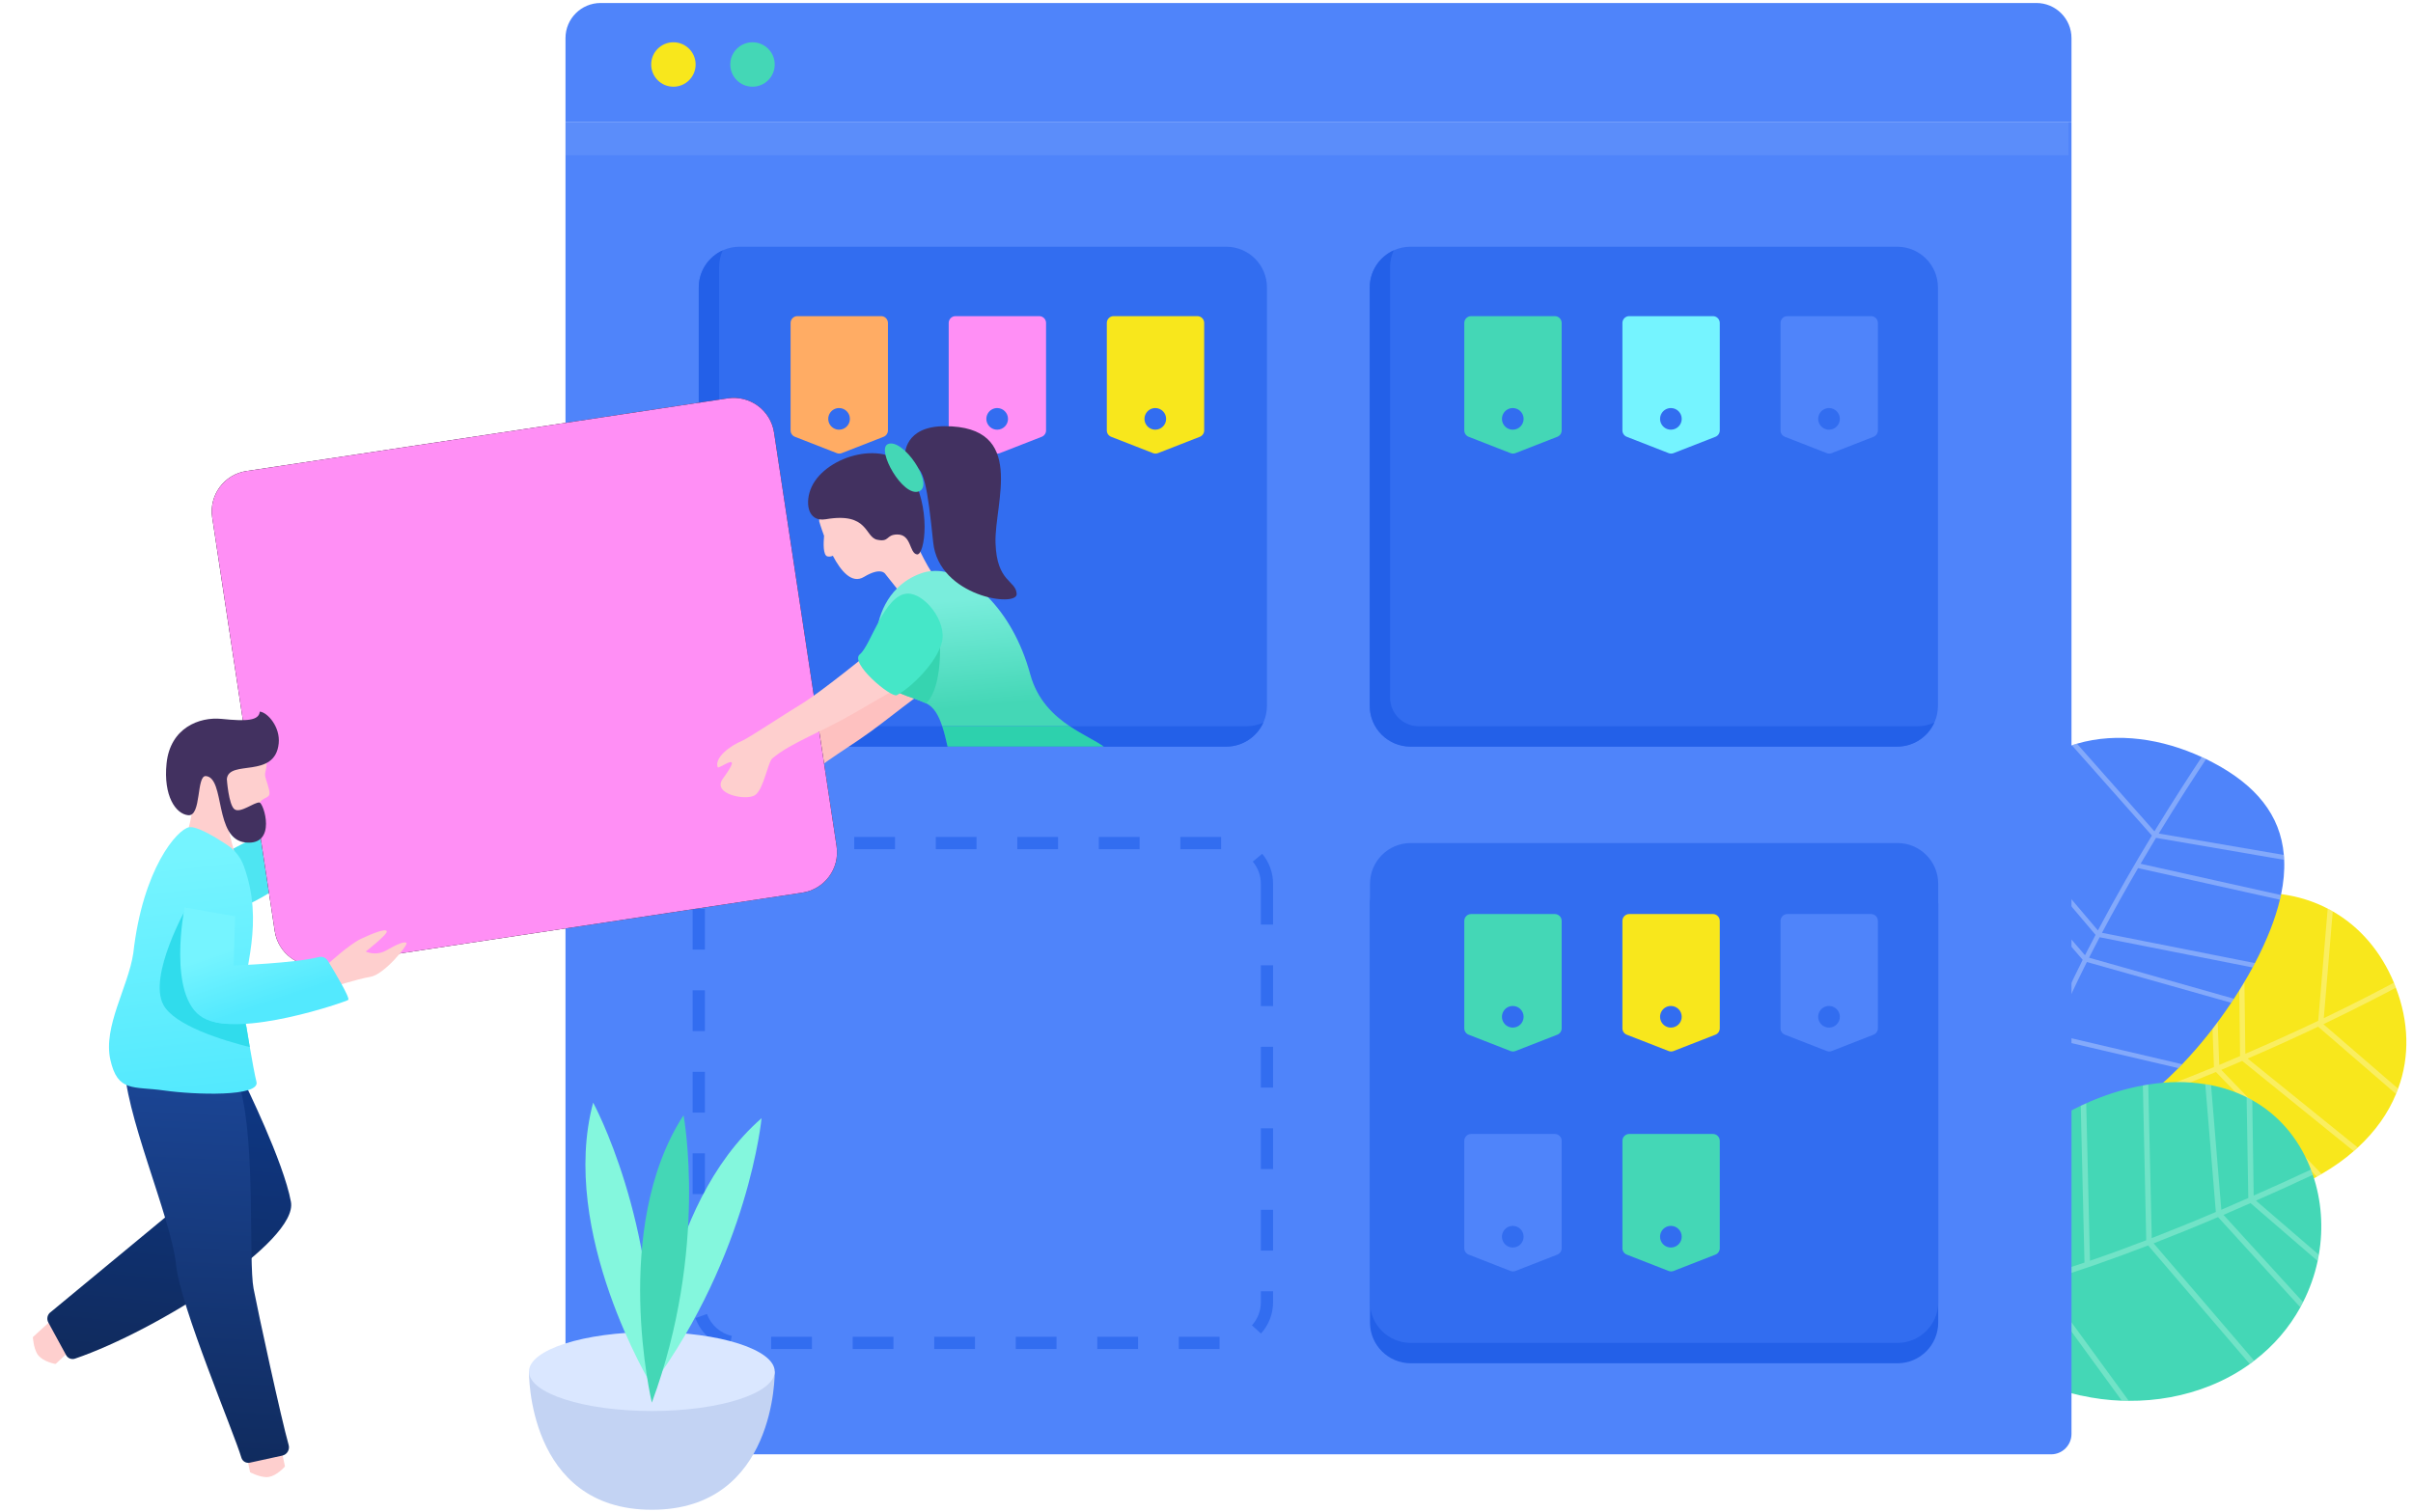 <?xml version="1.0" encoding="UTF-8"?>
<svg width="351px" height="220px" viewBox="0 0 351 220" version="1.1" xmlns="http://www.w3.org/2000/svg" xmlns:xlink="http://www.w3.org/1999/xlink">
    <!-- Generator: Sketch 61 (89581) - https://sketch.com -->
    <title>default_unlabel_pic</title>
    <desc>Created with Sketch.</desc>
    <defs>
        <linearGradient x1="50%" y1="17.944%" x2="57.785%" y2="86.773%" id="linearGradient-1">
            <stop stop-color="#79EDDC" offset="0%"></stop>
            <stop stop-color="#44D7B6" offset="100%"></stop>
        </linearGradient>
        <path d="M116.713,72.368 L46.715,82.945 C43.477,83.434 40.455,81.206 39.966,77.968 L30.87,17.774 C30.381,14.535 32.609,11.514 35.847,11.024 L105.845,0.447 C109.084,-0.042 112.105,2.186 112.595,5.424 L121.691,65.619 C122.18,68.857 119.952,71.879 116.713,72.368 Z" id="path-2"></path>
        <filter x="-33.0%" y="-36.3%" width="166.0%" height="172.6%" filterUnits="objectBoundingBox" id="filter-3">
            <feOffset dx="0" dy="0" in="SourceAlpha" result="shadowOffsetOuter1"></feOffset>
            <feGaussianBlur stdDeviation="10" in="shadowOffsetOuter1" result="shadowBlurOuter1"></feGaussianBlur>
            <feColorMatrix values="0 0 0 0 0   0 0 0 0 0   0 0 0 0 0  0 0 0 0.2 0" type="matrix" in="shadowBlurOuter1"></feColorMatrix>
        </filter>
        <linearGradient x1="52.388%" y1="0%" x2="43.373%" y2="100%" id="linearGradient-4">
            <stop stop-color="#0E3784" offset="0%"></stop>
            <stop stop-color="#102B5E" offset="100%"></stop>
        </linearGradient>
        <linearGradient x1="50.501%" y1="0%" x2="48.61%" y2="100%" id="linearGradient-5">
            <stop stop-color="#1C489B" offset="0%"></stop>
            <stop stop-color="#102B5E" offset="100%"></stop>
        </linearGradient>
        <linearGradient x1="45.175%" y1="12.305%" x2="51.269%" y2="100%" id="linearGradient-6">
            <stop stop-color="#75F4FF" offset="0%"></stop>
            <stop stop-color="#53E9FE" offset="100%"></stop>
        </linearGradient>
        <linearGradient x1="34.261%" y1="31.827%" x2="54.139%" y2="74.105%" id="linearGradient-7">
            <stop stop-color="#75F4FF" offset="0%"></stop>
            <stop stop-color="#53E9FE" offset="100%"></stop>
        </linearGradient>
    </defs>
    <g id="图标" stroke="none" stroke-width="1" fill="none" fill-rule="evenodd">
        <g id="切图" transform="translate(-543, -1183)" fill-rule="nonzero">
            <g id="default_unlabel_pic" transform="translate(543, 1183)">
                <g id="plant_4_" transform="translate(284.03, 107.327)">
                    <g id="Group" transform="translate(5.93, 22.533)">
                        <path d="M42.826,43.379 C39.865,44.593 36.717,45.515 33.51,46.129 C33.2,46.188 32.891,46.249 32.575,46.295 C31.394,46.512 30.21,46.679 29.022,46.799 L29.008,46.805 C28.672,46.842 28.316,46.871 27.975,46.893 C15.916,47.926 4.365,44.657 1.122,36.745 L1.117,36.731 L0.86,35.984 C-1.096,30.152 1.692,23.094 6.965,16.755 L6.979,16.749 C7.269,16.396 7.573,16.037 7.878,15.679 L7.892,15.673 C10.781,12.449 14.293,9.439 18.168,6.948 L18.962,6.439 L18.977,6.433 C21.282,5.003 23.706,3.743 26.166,2.734 C27.897,2.024 29.575,1.471 31.188,1.044 C31.443,0.972 31.704,0.916 31.965,0.859 C33.194,0.556 34.396,0.347 35.577,0.214 C35.835,0.192 36.088,0.155 36.352,0.147 C41.043,-0.272 45.17,0.543 48.634,2.348 C48.882,2.464 49.121,2.6 49.367,2.75 C53.357,5.024 56.394,8.642 58.264,13.122 L58.549,13.858 C60.423,18.754 60.618,23.838 58.872,28.547 C58.782,28.818 58.687,29.074 58.571,29.322 C57.426,32.114 55.58,34.743 53.01,37.116 C52.83,37.29 52.637,37.469 52.423,37.641 C51.072,38.83 49.505,39.94 47.751,40.96 C47.526,41.103 47.294,41.231 47.062,41.359 C45.753,42.079 44.343,42.757 42.826,43.379 Z" id="Path" fill="#F8E71C"></path>
                        <path d="M47.237,19.53 L58.571,29.322 C58.686,29.074 58.782,28.818 58.871,28.547 L48.007,19.165 C52.84,16.849 56.505,14.946 58.548,13.858 L58.264,13.122 C56.306,14.175 52.756,16.032 48.066,18.288 L48.066,18.288 L49.366,2.75 C49.121,2.6 48.881,2.464 48.633,2.348 L47.253,18.672 L47.253,18.672 C44.148,20.145 40.578,21.792 36.654,23.468 L36.352,0.148 C36.088,0.156 35.835,0.192 35.577,0.215 L35.887,23.8 C34.897,24.239 33.881,24.655 32.857,25.092 L31.965,0.86 C31.704,0.917 31.443,0.974 31.188,1.045 L32.085,25.409 C27.641,27.247 22.851,29.094 17.826,30.819 L18.962,6.441 L18.168,6.951 L17.036,31.093 L17.036,31.093 C13.335,32.376 9.52,33.589 5.653,34.673 C5.39,34.764 5.121,34.841 4.846,34.904 C3.528,35.277 2.19,35.641 0.861,35.986 L1.117,36.733 C5.183,35.685 9.209,34.502 13.147,33.222 L27.976,46.895 C28.317,46.872 28.673,46.844 29.008,46.806 L13.986,32.945 L13.986,32.945 L13.986,32.945 C15.108,32.585 16.196,32.223 17.287,31.826 L17.301,31.82 L17.301,31.82 L32.576,46.296 C32.891,46.251 33.201,46.191 33.51,46.13 L18.125,31.549 L18.125,31.549 C23.129,29.815 27.92,27.968 32.363,26.13 L32.378,26.124 L47.062,41.361 C47.293,41.232 47.525,41.104 47.75,40.961 L33.15,25.808 L33.135,25.814 L33.135,25.814 L33.15,25.808 C34.188,25.365 35.204,24.949 36.194,24.51 L52.422,37.643 C52.636,37.471 52.83,37.292 53.009,37.118 L36.989,24.167 C40.771,22.548 44.217,20.968 47.237,19.53 L47.237,19.53 Z" id="Path" fill="#FFFFFF" opacity="0.3"></path>
                    </g>
                    <g id="Group">
                        <path d="M43.977,32.811 L43.641,33.444 C42.816,34.974 41.898,36.502 40.92,37.997 C40.798,38.198 40.664,38.392 40.53,38.586 C38.408,41.77 35.981,44.823 33.395,47.528 C33.211,47.727 33.022,47.908 32.845,48.095 C25.535,55.509 16.997,60.026 10.232,56.68 C10.14,56.647 10.043,56.596 9.958,56.551 C9.836,56.486 9.702,56.415 9.586,56.338 C2.78,52.393 -0.382,41.029 0.344,29.601 C0.351,29.293 0.377,28.979 0.408,28.684 C0.798,23.818 1.903,18.989 3.747,14.737 C3.833,14.486 3.937,14.26 4.059,14.028 C4.314,13.429 4.598,12.863 4.895,12.302 C5.153,11.814 5.423,11.333 5.705,10.889 C5.815,10.682 5.937,10.481 6.071,10.287 C9.145,5.422 13.08,2.527 17.351,1.12 C17.587,1.026 17.83,0.952 18.084,0.884 C24.041,-0.849 30.55,0.209 36.234,2.826 C36.448,2.923 36.662,3.021 36.875,3.118 C37.229,3.305 37.589,3.48 37.942,3.667 C44.098,6.925 47.695,11.247 48.183,17.076 C48.215,17.312 48.228,17.552 48.228,17.787 C48.302,19.386 48.152,21.086 47.765,22.909 C47.722,23.136 47.668,23.357 47.607,23.591 C46.939,26.388 45.739,29.451 43.977,32.811 Z" id="Path" fill="#4F84FA"></path>
                        <path d="M29.59,14.586 L48.229,17.787 C48.229,17.552 48.216,17.311 48.184,17.076 L29.987,13.954 C32.841,9.269 35.323,5.464 36.876,3.118 C36.662,3.021 36.448,2.923 36.235,2.826 C34.669,5.196 32.193,8.989 29.359,13.637 L18.085,0.883 C17.831,0.951 17.589,1.026 17.352,1.119 L28.988,14.251 C26.512,18.34 23.774,23.071 21.136,28.057 L6.072,10.286 C5.938,10.48 5.816,10.68 5.707,10.888 L20.794,28.702 C20.278,29.678 19.768,30.672 19.257,31.666 L4.061,14.027 C3.938,14.259 3.834,14.485 3.748,14.736 L18.921,32.33 C17.2,35.789 15.558,39.305 14.108,42.782 L0.409,28.682 C0.378,28.978 0.352,29.292 0.345,29.6 L13.82,43.472 C11.99,47.934 10.501,52.311 9.587,56.337 C9.703,56.414 9.837,56.485 9.958,56.549 C10.044,56.594 10.141,56.646 10.233,56.679 C11.116,52.652 12.599,48.257 14.436,43.783 L32.846,48.094 C33.023,47.907 33.212,47.726 33.395,47.527 L14.697,43.141 C16.147,39.663 17.784,36.129 19.529,32.652 L40.53,38.585 C40.664,38.39 40.798,38.196 40.919,37.995 L19.845,32.024 C20.356,31.03 20.866,30.037 21.389,29.049 L43.64,33.443 L43.976,32.809 L21.731,28.402 C23.467,25.123 25.254,21.95 26.976,18.991 L47.607,23.588 C47.668,23.355 47.722,23.134 47.765,22.907 L27.343,18.358 C28.114,17.051 28.871,15.797 29.59,14.586 Z" id="Path" fill="#FFFFFF" opacity="0.3"></path>
                    </g>
                    <g id="Group" transform="translate(0, 49.809)">
                        <path d="M37.546,44.466 C33.73,46.014 29.645,46.726 25.626,46.694 C25.298,46.704 24.957,46.685 24.623,46.681 C22.6,46.609 20.605,46.351 18.683,45.923 L18.668,45.929 C18.261,45.832 17.869,45.728 17.462,45.631 C10.131,43.688 3.977,39.256 1.485,33.112 C1.363,32.811 1.263,32.52 1.162,32.228 C1.074,31.967 0.985,31.705 0.933,31.447 C-0.904,25.019 1.577,18.24 6.577,12.625 L6.592,12.619 C6.855,12.319 7.11,12.041 7.379,11.757 L7.394,11.751 C10.453,8.552 14.305,5.799 18.64,3.762 C18.904,3.637 19.168,3.512 19.439,3.402 C19.848,3.202 20.253,3.037 20.674,2.866 C23.047,1.903 25.393,1.215 27.678,0.813 C27.937,0.761 28.195,0.708 28.461,0.671 C31.37,0.208 34.163,0.194 36.754,0.631 C37.028,0.66 37.309,0.703 37.595,0.763 C39.422,1.124 41.164,1.712 42.766,2.514 C43.047,2.645 43.318,2.798 43.591,2.95 C47.282,5.022 50.203,8.298 51.965,12.64 C52.019,12.775 52.074,12.91 52.114,13.051 C52.218,13.307 52.321,13.562 52.403,13.808 C53.673,17.545 53.949,21.544 53.272,25.44 C53.219,25.741 53.166,26.042 53.099,26.35 C52.669,28.397 51.95,30.42 50.978,32.336 C50.856,32.596 50.728,32.84 50.585,33.091 C48.973,36.019 46.728,38.679 43.866,40.855 C43.656,41.027 43.447,41.2 43.224,41.343 C41.535,42.568 39.634,43.619 37.546,44.466 Z" id="Path" fill="#44D7B6"></path>
                        <path d="M43.331,17.924 L43.331,17.924 L53.099,26.349 C53.166,26.042 53.219,25.74 53.272,25.439 L44.13,17.565 C47.159,16.232 49.949,14.96 52.403,13.807 C52.321,13.561 52.217,13.306 52.113,13.05 C49.644,14.209 46.838,15.487 43.795,16.826 L43.59,2.948 C43.318,2.796 43.047,2.643 42.766,2.512 L43.011,17.179 C41.752,17.742 40.428,18.314 39.088,18.892 L39.088,18.892 L37.595,0.761 C37.308,0.702 37.028,0.658 36.754,0.629 L38.291,19.215 L38.291,19.215 L38.291,19.215 C35.296,20.5 32.156,21.773 28.968,23.014 L28.46,0.669 C28.195,0.707 27.936,0.759 27.678,0.812 L28.165,23.323 L28.165,23.323 L28.165,23.323 C25.458,24.368 22.702,25.381 19.982,26.309 L19.982,26.309 L19.438,3.401 C19.168,3.511 18.903,3.635 18.639,3.761 L19.182,26.581 C15.184,27.94 11.228,29.142 7.496,30.078 C7.229,30.152 6.955,30.21 6.681,30.269 C4.693,30.759 2.772,31.154 0.93,31.446 L1.16,32.228 C3.016,31.93 4.968,31.523 6.977,31.041 L6.992,31.035 C7.274,30.955 7.548,30.896 7.837,30.832 C9.262,30.464 10.711,30.069 12.199,29.64 L24.621,46.681 C24.955,46.685 25.295,46.704 25.624,46.694 L13.011,29.399 L13.011,29.399 C18.043,27.917 23.294,26.068 28.439,24.086 L28.439,24.086 L43.222,41.341 C43.445,41.199 43.655,41.026 43.865,40.853 L29.243,23.778 C32.446,22.531 35.601,21.252 38.612,19.96 L38.612,19.96 L50.584,33.089 C50.728,32.839 50.856,32.594 50.978,32.334 L39.407,19.637 L39.407,19.637 C40.747,19.059 42.057,18.493 43.331,17.924 Z" id="Path" fill="#DBFEED" opacity="0.3"></path>
                    </g>
                </g>
                <g id="Group" transform="translate(81.829, 0)">
                    <g>
                        <path d="M219.494,17.714 L219.494,208.649 C219.494,210.286 218.166,211.614 216.529,211.614 L3.394,211.614 C1.756,211.614 0.429,210.286 0.429,208.649 L0.429,17.714 L219.494,17.714 Z" id="Path" fill="#4F84FA"></path>
                        <path d="M219.494,5.544 L219.494,17.715 L0.429,17.715 L0.429,5.544 C0.429,2.723 2.716,0.436 5.537,0.436 L214.385,0.436 C217.207,0.435 219.494,2.723 219.494,5.544 Z" id="Path" fill="#4F84FA"></path>
                        <circle id="Oval" fill="#F8E71C" cx="16.126" cy="9.384" r="3.232"></circle>
                        <circle id="Oval" fill="#44D7B6" cx="27.631" cy="9.384" r="3.232"></circle>
                        <rect id="Rectangle" fill="#F3F9FF" opacity="0.077" x="0.429" y="17.714" width="218.642" height="4.874"></rect>
                    </g>
                    <g transform="translate(18.382, 35.578)">
                        <g transform="translate(99.025, 86.573)">
                            <path d="M82.701,9.413 L82.701,70.287 C82.701,73.566 80.044,76.216 76.771,76.216 L5.977,76.216 C2.704,76.216 0.047,73.566 0.047,70.287 L0.047,9.413 C0.047,6.134 2.704,3.483 5.977,3.483 L76.771,3.483 C80.044,3.483 82.701,6.134 82.701,9.413 Z" id="Path" fill="#2360E8"></path>
                            <path d="M82.701,6.448 L82.701,67.322 C82.701,70.601 80.044,73.251 76.771,73.251 L5.977,73.251 C2.704,73.251 0.047,70.601 0.047,67.322 L0.047,6.448 C0.047,3.169 2.704,0.518 5.977,0.518 L76.771,0.518 C80.044,0.518 82.701,3.169 82.701,6.448 Z" id="Path" fill="#326DF0"></path>
                            <path d="M26.932,10.849 C27.481,10.849 27.926,11.294 27.926,11.843 L27.926,27.479 C27.926,27.889 27.674,28.256 27.293,28.405 L21.206,30.781 C20.974,30.872 20.716,30.872 20.483,30.781 L14.396,28.405 C14.015,28.256 13.764,27.889 13.764,27.479 L13.764,11.843 C13.764,11.294 14.209,10.849 14.757,10.849 L26.932,10.849 Z M20.845,24.224 C20.276,24.214 19.746,24.512 19.458,25.003 C19.171,25.494 19.171,26.102 19.458,26.593 C19.746,27.084 20.276,27.381 20.845,27.371 C21.703,27.356 22.39,26.656 22.39,25.798 C22.39,24.94 21.703,24.24 20.845,24.224 L20.845,24.224 Z" id="形状" fill="#44D7B6"></path>
                            <path d="M49.932,10.849 C50.481,10.849 50.926,11.294 50.926,11.843 L50.926,27.479 C50.926,27.889 50.674,28.256 50.293,28.405 L44.206,30.781 C43.974,30.872 43.716,30.872 43.483,30.781 L37.396,28.405 C37.015,28.256 36.764,27.889 36.764,27.479 L36.764,11.843 C36.764,11.294 37.209,10.849 37.757,10.849 L49.932,10.849 Z M43.845,24.224 C43.276,24.214 42.746,24.512 42.458,25.003 C42.171,25.494 42.171,26.102 42.458,26.593 C42.746,27.084 43.276,27.381 43.845,27.371 C44.703,27.356 45.39,26.656 45.39,25.798 C45.39,24.94 44.703,24.24 43.845,24.224 L43.845,24.224 Z" id="形状备份-2" fill="#F8E71C"></path>
                            <path d="M72.932,10.849 C73.481,10.849 73.926,11.294 73.926,11.843 L73.926,27.479 C73.926,27.889 73.674,28.256 73.293,28.405 L67.206,30.781 C66.974,30.872 66.716,30.872 66.483,30.781 L60.396,28.405 C60.015,28.256 59.764,27.889 59.764,27.479 L59.764,11.843 C59.764,11.294 60.209,10.849 60.757,10.849 L72.932,10.849 Z M66.845,24.224 C66.276,24.214 65.746,24.512 65.458,25.003 C65.171,25.494 65.171,26.102 65.458,26.593 C65.746,27.084 66.276,27.381 66.845,27.371 C67.703,27.356 68.39,26.656 68.39,25.798 C68.39,24.94 67.703,24.24 66.845,24.224 L66.845,24.224 Z" id="形状备份-3" fill="#4F84FA"></path>
                            <path d="M26.932,42.849 C27.481,42.849 27.926,43.294 27.926,43.843 L27.926,59.479 C27.926,59.889 27.674,60.256 27.293,60.405 L21.206,62.781 C20.974,62.872 20.716,62.872 20.483,62.781 L14.396,60.405 C14.015,60.256 13.764,59.889 13.764,59.479 L13.764,43.843 C13.764,43.294 14.209,42.849 14.757,42.849 L26.932,42.849 Z M20.845,56.224 C20.276,56.214 19.746,56.512 19.458,57.003 C19.171,57.494 19.171,58.102 19.458,58.593 C19.746,59.084 20.276,59.381 20.845,59.371 C21.703,59.356 22.39,58.656 22.39,57.798 C22.39,56.94 21.703,56.24 20.845,56.224 L20.845,56.224 Z" id="形状备份-4" fill="#4F84FA"></path>
                            <path d="M49.932,42.849 C50.481,42.849 50.926,43.294 50.926,43.843 L50.926,59.479 C50.926,59.889 50.674,60.256 50.293,60.405 L44.206,62.781 C43.974,62.872 43.716,62.872 43.483,62.781 L37.396,60.405 C37.015,60.256 36.764,59.889 36.764,59.479 L36.764,43.843 C36.764,43.294 37.209,42.849 37.757,42.849 L49.932,42.849 Z M43.845,56.224 C43.276,56.214 42.746,56.512 42.458,57.003 C42.171,57.494 42.171,58.102 42.458,58.593 C42.746,59.084 43.276,59.381 43.845,59.371 C44.703,59.356 45.39,58.656 45.39,57.798 C45.39,56.94 44.703,56.24 43.845,56.224 L43.845,56.224 Z" id="形状备份-5" fill="#44D7B6"></path>
                        </g>
                        <path d="M77.191,160.714 L71.261,160.714 L71.261,158.935 L77.191,158.935 L77.191,160.714 Z M65.332,160.714 L59.402,160.714 L59.402,158.935 L65.332,158.935 L65.332,160.714 Z M53.472,160.714 L47.543,160.714 L47.543,158.935 L53.472,158.935 L53.472,160.714 Z M41.613,160.714 L35.683,160.714 L35.683,158.935 L41.613,158.935 L41.613,160.714 Z M29.754,160.714 L23.824,160.714 L23.824,158.935 L29.754,158.935 L29.754,160.714 Z M17.895,160.714 L11.965,160.714 L11.965,158.935 L17.895,158.935 L17.895,160.714 Z M5.85,160.546 C3.576,160.032 1.743,158.415 0.948,156.22 L2.62,155.614 C3.199,157.212 4.587,158.437 6.242,158.812 L5.85,160.546 Z M83.22,158.461 L81.899,157.269 C82.734,156.343 83.195,155.145 83.195,153.895 L83.195,152.317 L84.974,152.317 L84.974,153.895 C84.974,155.586 84.35,157.208 83.22,158.461 Z M2.32,150.029 L0.541,150.029 L0.541,144.099 L2.32,144.099 L2.32,150.029 Z M84.974,146.388 L83.195,146.388 L83.195,140.458 L84.974,140.458 L84.974,146.388 Z M2.32,138.17 L0.541,138.17 L0.541,132.24 L2.32,132.24 L2.32,138.17 Z M84.974,134.528 L83.195,134.528 L83.195,128.599 L84.974,128.599 L84.974,134.528 Z M2.32,126.31 L0.541,126.31 L0.541,120.381 L2.32,120.381 L2.32,126.31 Z M84.974,122.669 L83.195,122.669 L83.195,116.739 L84.974,116.739 L84.974,122.669 Z M2.32,114.451 L0.541,114.451 L0.541,108.522 L2.32,108.522 L2.32,114.451 Z M84.974,110.81 L83.195,110.81 L83.195,104.88 L84.974,104.88 L84.974,110.81 Z M2.32,102.592 L0.541,102.592 L0.541,96.662 L2.32,96.662 L2.32,102.592 Z M84.974,98.95 L83.195,98.95 L83.195,93.021 C83.195,91.841 82.779,90.693 82.024,89.791 L83.39,88.65 C84.412,89.873 84.974,91.425 84.974,93.021 L84.974,98.95 Z M2.689,91.123 L1.041,90.454 C1.92,88.291 3.813,86.744 6.104,86.316 L6.431,88.065 C4.763,88.377 3.329,89.548 2.689,91.123 Z M77.417,87.981 L71.487,87.981 L71.487,86.202 L77.417,86.202 L77.417,87.981 Z M65.558,87.981 L59.628,87.981 L59.628,86.202 L65.558,86.202 L65.558,87.981 Z M53.698,87.981 L47.769,87.981 L47.769,86.202 L53.698,86.202 L53.698,87.981 Z M41.839,87.981 L35.909,87.981 L35.909,86.202 L41.839,86.202 L41.839,87.981 Z M29.98,87.981 L24.05,87.981 L24.05,86.202 L29.98,86.202 L29.98,87.981 Z M18.12,87.981 L12.191,87.981 L12.191,86.202 L18.12,86.202 L18.12,87.981 Z" id="Shape" fill="#326DF0"></path>
                        <g transform="translate(1.186, 0)">
                            <path d="M82.898,6.252 L82.898,67.126 C82.898,70.405 80.242,73.056 76.969,73.056 L6.175,73.056 C2.901,73.056 0.245,70.405 0.245,67.126 L0.245,6.252 C0.245,2.973 2.901,0.323 6.175,0.323 L76.969,0.323 C80.242,0.323 82.898,2.973 82.898,6.252 Z" id="Path" fill="#326DF0"></path>
                            <path d="M82.37,69.567 C81.439,71.624 79.376,73.059 76.968,73.059 L6.174,73.059 C2.901,73.059 0.244,70.403 0.244,67.13 L0.244,6.25 C0.244,3.842 1.679,1.779 3.737,0.848 C3.405,1.595 3.209,2.413 3.209,3.285 L3.209,65.944 C3.209,68.233 5.071,70.094 7.36,70.094 L35.662,70.094 C35.959,70.978 36.202,71.98 36.439,73.053 L59.149,73.053 C57.981,72.205 56.102,71.363 54.21,70.094 L79.933,70.094 C80.805,70.094 81.629,69.899 82.37,69.567 Z" id="Path" fill="#2360E8"></path>
                            <path d="M26.771,10.422 C27.32,10.422 27.765,10.867 27.765,11.416 L27.765,27.052 C27.765,27.462 27.514,27.829 27.132,27.978 L21.045,30.354 C20.813,30.445 20.555,30.445 20.323,30.354 L14.236,27.978 C13.854,27.829 13.603,27.462 13.603,27.052 L13.603,11.416 C13.603,10.867 14.048,10.422 14.597,10.422 L26.771,10.422 Z M20.684,23.797 C20.115,23.787 19.585,24.085 19.298,24.576 C19.01,25.067 19.01,25.675 19.298,26.166 C19.585,26.657 20.115,26.954 20.684,26.944 C21.542,26.929 22.23,26.229 22.23,25.371 C22.23,24.513 21.542,23.813 20.684,23.797 L20.684,23.797 Z" id="形状" fill="#FFAC64"></path>
                            <path d="M49.771,10.422 C50.32,10.422 50.765,10.867 50.765,11.416 L50.765,27.052 C50.765,27.462 50.514,27.829 50.132,27.978 L44.045,30.354 C43.813,30.445 43.555,30.445 43.323,30.354 L37.236,27.978 C36.854,27.829 36.603,27.462 36.603,27.052 L36.603,11.416 C36.603,10.867 37.048,10.422 37.597,10.422 L49.771,10.422 Z M43.684,23.797 C43.115,23.787 42.585,24.085 42.298,24.576 C42.01,25.067 42.01,25.675 42.298,26.166 C42.585,26.657 43.115,26.954 43.684,26.944 C44.542,26.929 45.23,26.229 45.23,25.371 C45.23,24.513 44.542,23.813 43.684,23.797 L43.684,23.797 Z" id="形状备份-2" fill="#FF8FF5"></path>
                            <path d="M72.771,10.422 C73.32,10.422 73.765,10.867 73.765,11.416 L73.765,27.052 C73.765,27.462 73.514,27.829 73.132,27.978 L67.045,30.354 C66.813,30.445 66.555,30.445 66.323,30.354 L60.236,27.978 C59.854,27.829 59.603,27.462 59.603,27.052 L59.603,11.416 C59.603,10.867 60.048,10.422 60.597,10.422 L72.771,10.422 Z M66.684,23.797 C66.115,23.787 65.585,24.085 65.298,24.576 C65.01,25.067 65.01,25.675 65.298,26.166 C65.585,26.657 66.115,26.954 66.684,26.944 C67.542,26.929 68.23,26.229 68.23,25.371 C68.23,24.513 67.542,23.813 66.684,23.797 L66.684,23.797 Z" id="形状备份-3" fill="#F8E71C"></path>
                        </g>
                        <g id="Group备份" transform="translate(98.789, 0)">
                            <path d="M82.898,6.252 L82.898,67.126 C82.898,70.405 80.242,73.056 76.969,73.056 L6.175,73.056 C2.901,73.056 0.245,70.405 0.245,67.126 L0.245,6.252 C0.245,2.973 2.901,0.323 6.175,0.323 L76.969,0.323 C80.242,0.323 82.898,2.973 82.898,6.252 Z" id="Path" fill="#326DF0"></path>
                            <path d="M82.37,69.567 C81.439,71.624 79.376,73.059 76.968,73.059 L6.174,73.059 C2.901,73.059 0.244,70.403 0.244,67.13 L0.244,6.25 C0.244,3.842 1.679,1.779 3.737,0.848 C3.405,1.595 3.209,2.413 3.209,3.285 L3.209,65.944 C3.209,68.233 5.071,70.094 7.36,70.094 L35.662,70.094 C35.959,70.978 36.202,71.98 36.439,73.053 L35.662,73.053 C34.494,72.205 36.86,71.363 34.968,70.094 L79.933,70.094 C80.805,70.094 81.629,69.899 82.37,69.567 Z" id="Path" fill="#2360E8"></path>
                            <path d="M27.168,10.422 C27.717,10.422 28.162,10.867 28.162,11.416 L28.162,27.052 C28.162,27.462 27.911,27.829 27.529,27.978 L21.442,30.354 C21.21,30.445 20.952,30.445 20.72,30.354 L14.633,27.978 C14.251,27.829 14,27.462 14,27.052 L14,11.416 C14,10.867 14.445,10.422 14.994,10.422 L27.168,10.422 Z M21.081,23.797 C20.512,23.787 19.982,24.085 19.695,24.576 C19.407,25.067 19.407,25.675 19.695,26.166 C19.982,26.657 20.512,26.954 21.081,26.944 C21.939,26.929 22.627,26.229 22.627,25.371 C22.627,24.513 21.939,23.813 21.081,23.797 L21.081,23.797 Z" id="形状" fill="#44D7B6"></path>
                            <path d="M50.168,10.422 C50.717,10.422 51.162,10.867 51.162,11.416 L51.162,27.052 C51.162,27.462 50.911,27.829 50.529,27.978 L44.442,30.354 C44.21,30.445 43.952,30.445 43.72,30.354 L37.633,27.978 C37.251,27.829 37,27.462 37,27.052 L37,11.416 C37,10.867 37.445,10.422 37.994,10.422 L50.168,10.422 Z M44.081,23.797 C43.512,23.787 42.982,24.085 42.695,24.576 C42.407,25.067 42.407,25.675 42.695,26.166 C42.982,26.657 43.512,26.954 44.081,26.944 C44.939,26.929 45.627,26.229 45.627,25.371 C45.627,24.513 44.939,23.813 44.081,23.797 L44.081,23.797 Z" id="形状备份-2" fill="#75F4FF"></path>
                            <path d="M73.168,10.422 C73.717,10.422 74.162,10.867 74.162,11.416 L74.162,27.052 C74.162,27.462 73.911,27.829 73.529,27.978 L67.442,30.354 C67.21,30.445 66.952,30.445 66.72,30.354 L60.633,27.978 C60.251,27.829 60,27.462 60,27.052 L60,11.416 C60,10.867 60.445,10.422 60.994,10.422 L73.168,10.422 Z M67.081,23.797 C66.512,23.787 65.982,24.085 65.695,24.576 C65.407,25.067 65.407,25.675 65.695,26.166 C65.982,26.657 66.512,26.954 67.081,26.944 C67.939,26.929 68.627,26.229 68.627,25.371 C68.627,24.513 67.939,23.813 67.081,23.797 L67.081,23.797 Z" id="形状备份-3" fill="#4F84FA"></path>
                        </g>
                    </g>
                </g>
                <g id="Group" transform="translate(0, 57.518)">
                    <path d="M49.57,58.337 C49.57,58.337 50.27,57.731 50.498,57.116 C50.726,56.502 51.245,53.675 52.744,52.009 C54.244,50.343 59.335,51.793 59.232,52.279 C59.004,53.367 55.821,51.926 54.617,54.312 C54.296,54.948 54.77,55.733 55.095,55.649 C55.956,55.423 56.654,53.545 57.296,53.755 C57.782,53.915 57.441,57.129 55.87,58.14 C54.763,58.852 52.182,60.278 51.249,61.735 C50.317,63.193 48.796,59.244 49.57,58.337 Z" id="Path" fill="#F1B282"></path>
                    <path d="M48.73,57.455 C48.964,57.278 49.296,57.323 49.474,57.556 L52.728,61.814 C52.927,62.074 52.881,62.445 52.625,62.65 C50.034,64.716 37.284,74.751 34.518,74.434 L32.466,66.719 C32.465,66.719 44.598,60.58 48.73,57.455 Z" id="Path" fill="#4EE5F2"></path>
                    <path d="M125.168,15.211 C128.907,15.52 131.255,19.42 132.528,20.605 C133.801,21.79 134.498,25.372 137.644,28.226 C140.749,31.045 131.895,29.921 131.895,29.921 L128.8,26.029 C128.8,26.029 128.231,24.884 125.665,26.433 C123.913,27.49 122.32,25.582 121.15,23.354 C120.906,23.454 120.638,23.503 120.37,23.445 C119.712,23.301 119.775,21.507 119.871,20.448 C119.416,19.234 119.16,18.33 119.16,18.33 C119.086,16.072 121.43,14.902 125.168,15.211 Z" id="Path" fill="#FECFCE"></path>
                    <path d="M136.228,41.691 C136.228,41.691 132.362,44.552 128.37,47.648 C123.591,51.356 119.538,53.293 117.093,55.967 C116.516,56.598 117.474,59.611 116.32,60.624 C115.166,61.636 110.653,62.293 110.549,59.519 C110.478,57.619 110.112,55.29 112.408,53.987 C113.254,53.507 117.921,49.443 120.418,47.443 C122.916,45.442 129.674,38.305 129.674,38.305 C129.674,38.305 134.756,38.039 136.228,41.691 Z" id="Path" fill="#FEC1C0"></path>
                    <path d="M133.383,23.152 C132.246,22.968 132.614,20.211 130.49,20.252 C128.836,20.285 129.424,21.402 127.593,21.016 C125.762,20.63 126.358,16.968 120.136,18.033 C117.38,18.505 117.061,15.459 118.067,13.31 C120.228,8.687 129.123,6.231 132.244,11.034 C135.587,16.178 134.521,23.337 133.383,23.152 Z" id="Path" fill="#423160"></path>
                    <path d="M155.607,48.155 L137.059,48.155 C136.52,46.536 135.814,45.32 134.711,44.816 C134.148,44.561 133.573,44.348 133.009,44.14 C132.292,43.885 131.586,43.648 130.934,43.352 C130.744,43.269 130.56,43.18 130.382,43.085 C130.068,42.913 129.772,42.723 129.499,42.51 C128.787,41.952 128.218,40.968 127.85,39.741 C127.785,39.533 127.726,39.314 127.678,39.094 C127.661,39.017 127.643,38.946 127.637,38.869 C127.263,37.108 127.269,35.003 127.797,32.981 C128.254,31.196 129.108,29.482 130.465,28.118 C131.402,27.17 132.582,26.393 134.035,25.889 C134.486,25.729 134.948,25.628 135.423,25.586 C136.122,25.509 136.846,25.557 137.575,25.711 C139.627,26.132 141.767,27.401 143.712,29.37 C146.309,31.99 148.569,35.845 149.855,40.577 C150.875,44.324 153.247,46.571 155.607,48.155 Z" id="Path" fill="url(#linearGradient-1)"></path>
                    <path d="M131.649,8.621 C131.649,8.621 131.539,4.496 137.43,4.496 C149.4,4.496 144.635,15.652 144.809,21.462 C144.984,27.273 147.772,26.866 147.889,28.899 C148.005,30.933 136.558,29.306 135.745,21.404 C134.932,13.502 134.351,9.862 132.666,10.539 C130.981,11.215 131.649,8.621 131.649,8.621 Z" id="Path" fill="#423160"></path>
                    <path d="M129.126,7.117 C127.45,7.915 131.328,14.888 133.678,13.977 C136.028,13.067 131.312,6.077 129.126,7.117 Z" id="Path" fill="#44D7B6"></path>
                    <g id="Path">
                        <use fill="black" fill-opacity="1" filter="url(#filter-3)" xlink:href="#path-2"></use>
                        <use fill="#FF8FF5" xlink:href="#path-2"></use>
                    </g>
                    <path d="M40.912,153.328 L41.629,156.672 C41.629,156.672 42.631,158.313 39.714,158.562 C36.798,158.811 36.537,157.488 36.537,157.488 C36.537,157.488 35.684,153.469 35.72,153.185 C35.755,152.9 40.912,153.328 40.912,153.328 Z" id="Path" fill="#FECFCE"></path>
                    <path d="M41.583,155.741 C41.878,155.417 42.358,155.349 42.733,155.575 C44.044,156.365 46.832,158.041 47,158.104 C48.484,158.659 52.445,159.529 52.444,161.021 C52.441,162.585 40.959,162.158 36.757,161.95 C35.905,161.908 35.231,161.211 35.22,160.357 L35.177,156.9 C35.175,156.724 35.267,156.561 35.418,156.47 C35.569,156.38 35.757,156.378 35.911,156.464 C36.614,156.858 37.707,157.369 38.708,157.414 C39.822,157.464 40.961,156.422 41.583,155.741 Z" id="Path" fill="#FFFFFF"></path>
                    <path d="M10.272,138.912 L7.776,141.248 C7.776,141.248 6.625,142.758 4.909,140.387 C3.194,138.016 4.493,137.309 4.493,137.309 C4.493,137.309 7.497,134.507 7.76,134.391 C8.022,134.275 10.272,138.912 10.272,138.912 Z" id="Path" fill="#FECFCE"></path>
                    <path d="M8.29,141.013 C8.719,141.1 9.026,141.476 9.025,141.913 C9.023,143.444 9.023,146.697 9.055,146.873 C9.345,148.43 10.639,152.275 9.359,153.041 C8.018,153.845 2.469,143.783 0.483,140.074 C0.08,139.323 0.331,138.386 1.057,137.937 L3.998,136.119 C4.147,136.027 4.335,136.021 4.491,136.105 C4.646,136.188 4.745,136.348 4.75,136.523 C4.775,137.328 4.9,138.529 5.377,139.411 C5.906,140.391 7.386,140.83 8.29,141.013 Z" id="Path" fill="#FFFFFF"></path>
                    <path d="M35.495,99.874 C35.495,99.874 41.257,111.503 42.323,117.371 C43.365,123.103 22.894,136.086 10.912,140.173 C10.424,140.34 9.886,140.136 9.632,139.687 L7.036,134.92 C6.733,134.385 6.897,133.708 7.41,133.37 L29.201,115.344 L23.974,99.874 L35.495,99.874 L35.495,99.874 Z" id="Path" fill="url(#linearGradient-4)"></path>
                    <path d="M18.106,96.888 C17.892,104.036 24.909,119.612 25.614,126.546 C26.223,132.531 34.01,150.871 35.111,154.581 C35.265,155.103 35.791,155.422 36.325,155.315 L41.039,154.287 C41.378,154.219 41.674,154.013 41.854,153.717 C42.035,153.422 42.083,153.064 41.987,152.731 C40.915,148.983 37.496,133.204 36.882,129.96 C36.136,126.013 37.203,109.043 34.962,100.941 C32.722,92.84 18.106,96.888 18.106,96.888 Z" id="Path" fill="url(#linearGradient-5)"></path>
                    <path d="M47.883,82.583 C47.883,82.583 50.863,79.855 52.537,79.073 C54.21,78.291 56.076,77.551 56.261,77.979 C56.447,78.407 53.2,80.937 53.2,80.937 C53.2,80.937 54.654,81.657 56.214,80.757 C57.773,79.858 58.862,79.413 59.127,79.687 C59.392,79.962 55.914,84.276 53.889,84.617 C51.864,84.957 48.07,86.195 48.07,86.195 L47.883,82.583 Z" id="Path" fill="#FECFCE"></path>
                    <path d="M38.505,52.297 C39.147,53.946 38.467,54.671 38.563,55.337 C38.659,56.003 39.293,57.42 39.19,58.025 C39.087,58.629 38.151,58.557 37.767,59.305 C37.383,60.054 37.66,61.16 36.778,61.863 C35.896,62.566 33.273,61.929 33.242,62.746 C33.211,63.563 34.193,66.779 34.193,66.779 L26.643,65.638 C26.643,65.638 28.098,61.441 27.96,59.581 C27.823,57.722 28.129,51.029 30.594,50.626 C33.059,50.222 37.823,50.546 38.505,52.297 Z" id="Path" fill="#FECFCE"></path>
                    <path d="M32.237,47.087 C35.902,47.462 37.657,47.34 37.791,46.026 C38.948,46.146 40.783,48.283 40.541,50.65 C40.006,55.88 33.295,52.932 32.998,55.835 C32.994,55.844 33.259,59.606 34.109,60.235 C34.959,60.864 36.957,59.205 37.732,59.25 C38.359,59.287 40.337,65.541 35.722,65.069 C31.107,64.597 32.786,55.696 29.962,55.407 C28.528,55.26 29.343,61.303 27.372,61.102 C25.562,60.917 23.745,58.299 24.229,53.561 C24.757,48.404 28.985,46.755 32.237,47.087 Z" id="Path" fill="#423160"></path>
                    <path d="M23.867,101.155 C19.386,100.515 17.116,101.466 16.049,96.665 C14.982,91.863 18.639,86.112 19.386,81.205 C20.773,68.829 25.787,63.175 27.494,62.854 C28.606,62.646 31.301,64.269 33.046,65.427 C34.138,66.151 34.989,67.204 35.443,68.434 C38.53,76.8 35.389,83.68 35.389,88.25 C35.389,89.736 36.941,98.578 37.302,99.875 C37.919,102.107 28.29,101.787 23.867,101.155 Z" id="Path" fill="url(#linearGradient-6)"></path>
                    <path d="M36.337,94.845 C32.548,93.896 25.326,91.726 23.736,88.636 C21.554,84.403 27.146,74.518 27.146,74.518 C25.456,82.357 26.251,90.985 32.5,91.388 C33.449,91.447 34.522,91.423 35.673,91.329 C35.732,91.548 35.791,91.767 35.857,91.987 L36.337,94.845 Z" id="Path" fill="#30DCEC"></path>
                    <path d="M50.656,87.976 C50.354,88.228 34.846,93.613 29.553,90.588 C24.259,87.564 26.847,74.517 26.847,74.517 L34.188,75.82 L33.989,82.969 C33.989,82.969 42.985,82.626 46.35,81.746 C46.867,81.61 47.414,81.83 47.693,82.287 C48.73,83.983 50.963,87.722 50.656,87.976 Z" id="Path" fill="url(#linearGradient-7)"></path>
                    <path d="M160.547,51.114 L137.836,51.114 C137.599,50.04 137.356,49.038 137.059,48.155 L155.607,48.155 C157.499,49.424 159.378,50.266 160.547,51.114 Z" id="Path" fill="#2DD1AD"></path>
                    <path d="M127.676,39.094 C128.029,40.622 128.669,41.86 129.499,42.511 C130.904,43.614 132.863,43.976 134.709,44.82 C137.22,42.412 136.704,35.488 136.704,35.488 C133.377,33.907 130.027,36.46 127.676,39.094 Z" id="Path" fill="#36D4B0"></path>
                    <path d="M133.152,41.152 C133.152,41.152 128.949,43.492 124.591,46.047 C119.373,49.108 115.105,50.506 112.337,52.843 C111.683,53.395 111.101,57.328 109.826,58.183 C108.551,59.038 103.504,58.033 105.145,55.792 C108.436,51.298 104.554,54.506 104.399,54.113 C103.87,52.766 106.199,50.987 107.945,50.276 C108.845,49.909 113.997,46.48 116.731,44.818 C119.466,43.155 127.087,36.949 127.087,36.949 C127.087,36.949 132.163,37.341 133.152,41.152 Z" id="Path" fill="#FECFCE"></path>
                    <path d="M131.995,28.855 C128.623,28.992 126.662,36.423 125.082,37.682 C123.503,38.941 129.635,44.059 130.451,43.636 C132.363,42.646 136.236,38.989 137.008,35.94 C137.779,32.892 134.446,28.755 131.995,28.855 Z" id="Path" fill="#45E7C8"></path>
                </g>
                <g id="plant_3_" transform="translate(76.493, 160.101)">
                    <path d="M36.2,39.466 L0.452,39.466 C0.452,39.466 0.133,59.581 18.326,59.581 C36.519,59.581 36.2,39.466 36.2,39.466 Z" id="Path" fill="#C3D3F3"></path>
                    <ellipse id="Oval" fill="#DAE7FF" cx="18.326" cy="39.466" rx="17.874" ry="5.745"></ellipse>
                    <path d="M18.326,41.537 C18.326,41.537 4.74,19.249 9.787,0.338 C9.787,0.338 19.27,17.687 18.326,41.537 Z" id="Path" fill="#84F7DD"></path>
                    <path d="M18.326,41.537 C18.326,41.537 19.525,15.462 34.285,2.607 C34.285,2.606 32.446,22.293 18.326,41.537 Z" id="Path" fill="#84F7DD"></path>
                    <path d="M18.326,43.992 C18.326,43.992 12.292,18.596 22.936,2.17 C22.936,2.17 26.594,21.601 18.326,43.992 Z" id="Path" fill="#44D7B6"></path>
                </g>
            </g>
        </g>
    </g>
</svg>